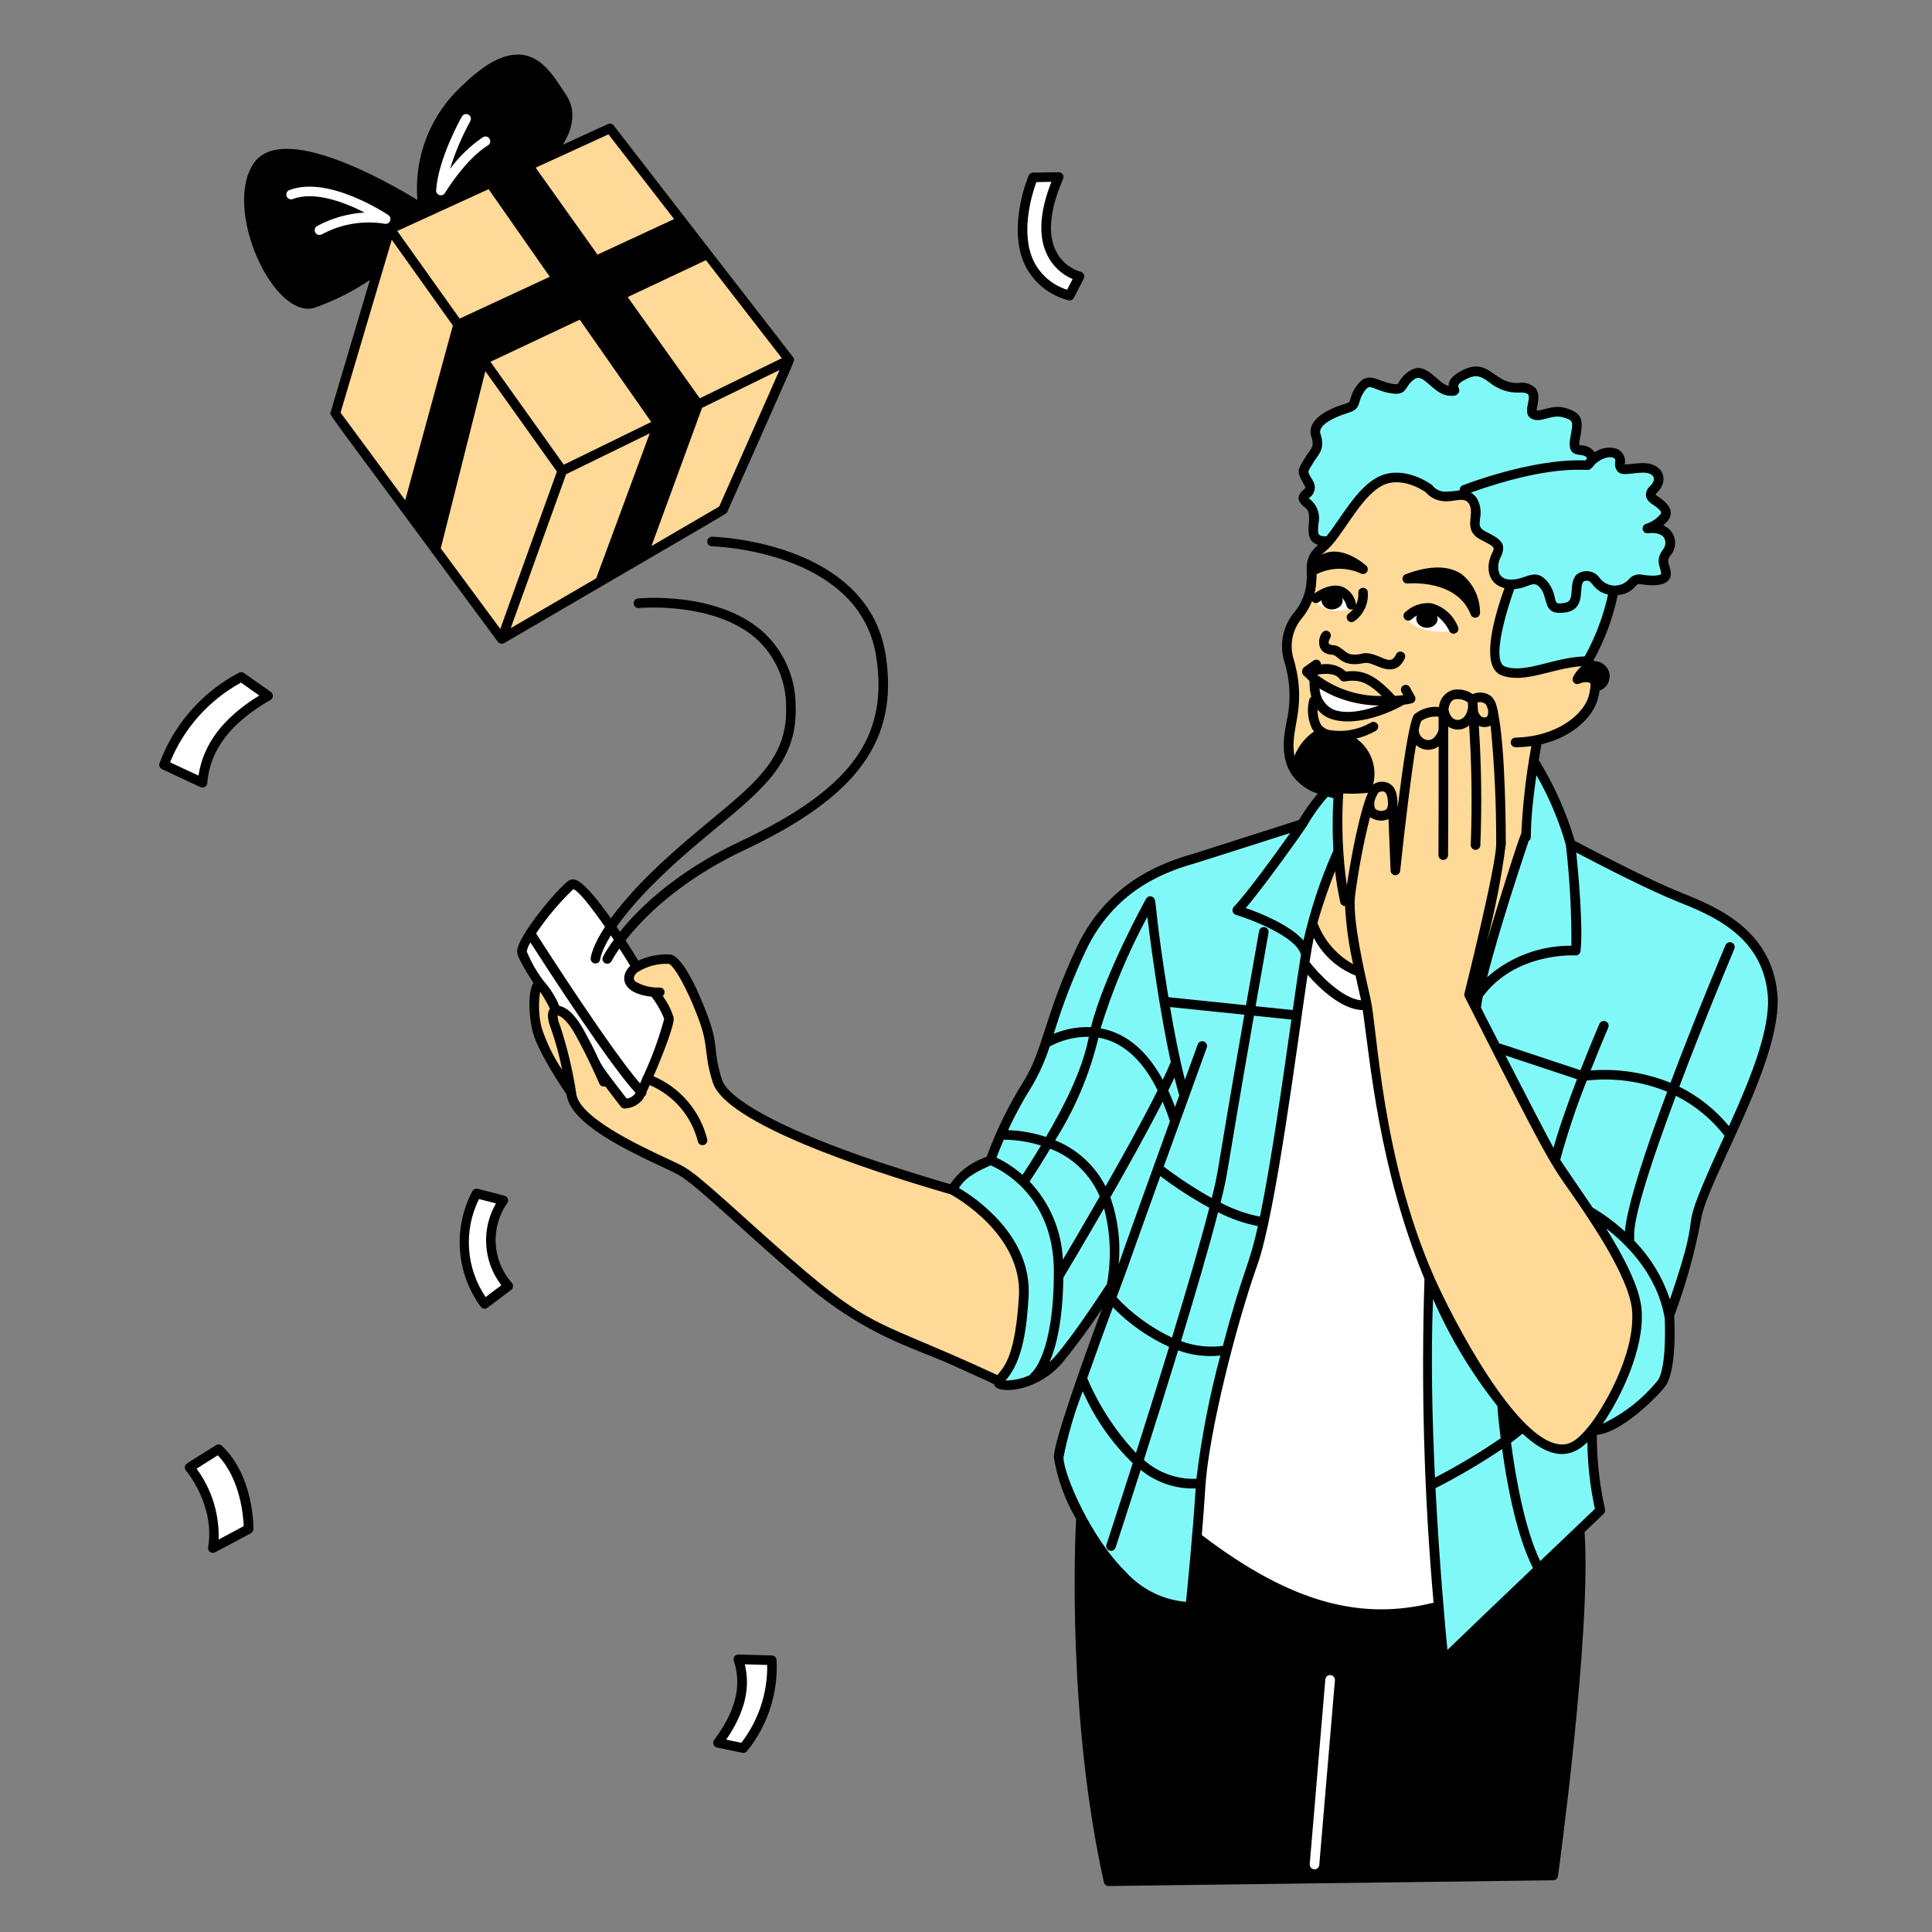 <svg width="156" height="156" viewBox="0 0 156 156" fill="none" xmlns="http://www.w3.org/2000/svg">
<rect x="0" y="0" width="156" height="156" fill="#808080" stroke="none"/>
<path fill-rule="evenodd" clip-rule="evenodd" d="M96.669 123.673C97.091 116.255 98.609 108.941 101.173 101.968C103.09 96.586 105.061 77.21 105.998 74.666C105.998 74.666 107.745 82.03 119.968 77.442C118.243 84.27 116.899 91.189 115.942 98.167C114.768 107.103 114.81 113.447 116.047 129.596C105.072 132.43 96.669 123.673 96.669 123.673Z" fill="white"/>
<path fill-rule="evenodd" clip-rule="evenodd" d="M123.852 61.466C125.137 63.55 126.136 65.799 126.82 68.151C126.82 68.151 132.605 71.224 135.244 72.29C137.882 73.356 142.635 75.031 143.126 80.253C143.617 85.474 137.467 95.126 136.958 98.475C136.458 101.106 135.735 103.689 134.796 106.197C134.796 106.197 135.059 110.565 134.135 111.737C133.211 112.909 130.166 115.71 128.548 115.468C128.548 115.468 128.548 119.771 129.225 121.953C129.225 121.953 119.557 131.152 116.567 134.063C116.567 134.063 114.646 115.917 115.412 103.184C116.074 92.202 119.857 76.948 123.144 67.336C123.333 64.95 123.697 63.16 123.852 61.466Z" fill="#81F8F8"/>
<path fill-rule="evenodd" clip-rule="evenodd" d="M107.98 68.868L108.026 64.186L107.037 63.929C106.33 64.734 105.702 65.606 105.161 66.532C105.161 66.532 98.834 68.605 96.937 69.169C95.04 69.734 89.996 70.933 87.31 76.622C84.624 82.312 84.627 84.946 82.929 87.604C81.742 89.497 80.764 91.513 80.012 93.617C79.994 93.797 77.625 94.375 76.919 96.082C76.919 96.082 83.01 99.264 82.666 104.719C82.322 110.175 81.242 110.696 80.658 111.509C80.24 112.087 83.396 112.216 85.483 109.79C87.313 107.46 89.017 105.034 90.588 102.522C90.588 102.522 85.484 115.896 85.484 117.672C85.484 119.447 89.691 129.895 96.113 129.731C96.113 129.731 96.681 124.319 96.94 120.044C97.2 115.769 99.382 106.998 101.174 101.968C102.966 96.937 105.036 78.302 105.78 75.26C106.358 73.079 107.094 70.943 107.98 68.868Z" fill="#81F8F8"/>
<path fill-rule="evenodd" clip-rule="evenodd" d="M109.774 78.427C109.947 79.239 110.127 80.031 110.292 80.75C110.912 83.46 111.6 101.181 121.198 113.262C125.565 118.759 127.237 117.033 128.548 115.463C129.792 113.974 132.462 109.366 132.167 105.763C131.872 102.16 126.593 95.451 125.565 93.705C124.538 91.959 118.62 80.31 118.62 80.31C118.62 80.31 118.904 79.18 119.282 77.6C119.514 77.548 119.747 77.493 119.968 77.439L123.129 67.568L124.076 59.841C124.076 59.841 126.859 58.766 127.852 57.731C128.403 57.164 128.743 56.425 128.816 55.637C128.889 54.849 128.691 54.06 128.253 53.401C125.668 53.401 123.221 54.854 121.384 54.175C119.548 53.497 122.004 47.184 122.004 47.184C122.004 47.184 120.314 47.017 120.59 45.785C120.866 44.552 121.459 44.297 120.338 43.601C119.217 42.904 119.165 42.945 119.119 42.478C119.073 42.011 119.345 40.265 118.556 40.089C117.767 39.912 116.097 40.39 115.415 39.479C115.415 39.479 113.279 37.865 111.374 38.893C109.469 39.921 108.037 43.202 106.79 44.194C105.544 45.185 105.998 45.933 105.894 46.871C105.853 47.885 105.484 48.858 104.842 49.644C104.402 50.155 104.103 50.773 103.974 51.435C103.846 52.097 103.892 52.781 104.108 53.42C104.54 54.884 104.623 56.428 104.349 57.929C104.083 59.394 102.899 63.371 108.078 64.111C107.967 65.694 107.962 67.283 108.063 68.867C107.253 70.748 106.56 72.678 105.988 74.645C106.659 76.08 108.142 78.145 109.774 78.427Z" fill="#FFD997"/>
<path fill-rule="evenodd" clip-rule="evenodd" d="M133.021 42.673C133.021 42.673 134.807 42.013 134.479 41.202C134.152 40.391 132.723 40.306 133.532 39.499C134.341 38.691 133.888 37.724 132.571 37.777C131.253 37.829 130.697 38.186 130.815 37.282C130.926 36.441 129.599 36.111 128.446 37.275C128.482 37.217 128.507 37.152 128.518 37.085C128.529 37.017 128.526 36.948 128.511 36.882C128.495 36.815 128.467 36.752 128.427 36.697C128.387 36.641 128.336 36.594 128.278 36.558C127.675 36.056 126.91 36.803 127.194 35.339C127.478 33.875 127.371 33.643 126.321 33.322C125.271 33.002 124.385 33.781 123.824 33.449C123.263 33.117 124.789 31.203 122.625 31.309C120.461 31.414 120.175 29.287 118.273 30.235C116.37 31.184 118.177 31.648 117.034 31.561C115.89 31.474 115.131 29.56 114.041 30.266C112.95 30.971 113.56 31.594 112.26 31.354C110.959 31.114 110.577 30.37 109.844 31.397C109.112 32.423 109.711 32.674 108.699 32.98C107.687 33.287 105.891 34.039 106.259 35.152C106.626 36.265 106.093 36.481 105.65 37.255C105.207 38.028 105.042 37.93 105.65 38.971C106.258 40.013 104.489 39.838 105.65 40.704C106.811 41.571 105.076 43.786 107.092 43.685C107.984 43.64 108.641 40.964 110.894 39.206C113.147 37.448 115.385 39.454 115.385 39.454C115.522 39.63 115.694 39.777 115.891 39.883C116.087 39.99 116.304 40.055 116.527 40.073C117.378 40.206 118.468 39.507 118.999 40.572C119.529 41.638 118.483 42.586 119.757 43.242C121.03 43.899 121.202 44.049 120.817 44.839C120.686 45.062 120.614 45.314 120.605 45.573C120.596 45.831 120.651 46.088 120.766 46.319C120.88 46.551 121.051 46.751 121.261 46.901C121.472 47.05 121.717 47.146 121.974 47.178C121.974 47.178 119.548 53.494 121.385 54.173C123.222 54.852 125.604 53.379 128.189 53.379C129.265 51.634 129.985 49.693 130.307 47.669C131.855 47.652 131.627 46.634 132.517 46.782C133.408 46.93 134.621 46.955 134.526 46.257C134.432 45.559 134.068 45.311 134.616 44.572C135.164 43.832 134.893 42.466 133.021 42.673Z" fill="#81F8F8"/>
<path d="M110.322 45.68C110.261 45.624 108.82 44.328 107.351 44.567C106.965 44.642 106.603 44.807 106.293 45.048C105.983 45.289 105.734 45.599 105.566 45.954C105.523 46.029 105.506 46.116 105.518 46.202C105.53 46.288 105.571 46.366 105.633 46.426C105.696 46.486 105.776 46.523 105.862 46.532C105.948 46.541 106.034 46.521 106.107 46.475C106.676 46.146 107.315 45.959 107.971 45.929C108.627 45.9 109.281 46.029 109.877 46.305C109.959 46.349 110.055 46.361 110.146 46.339C110.237 46.317 110.318 46.263 110.372 46.187C110.426 46.111 110.451 46.017 110.442 45.924C110.433 45.831 110.39 45.744 110.322 45.68Z" fill="black"/>
<path d="M118.059 46.389C116.991 45.638 115.455 45.632 113.496 46.369C113.408 46.403 113.335 46.467 113.291 46.55C113.247 46.633 113.235 46.728 113.256 46.82C113.278 46.911 113.332 46.992 113.408 47.046C113.485 47.101 113.578 47.126 113.672 47.117C113.711 47.111 117.643 46.74 118.755 49.625C118.788 49.709 118.848 49.779 118.927 49.824C119.005 49.868 119.096 49.884 119.185 49.868C119.274 49.852 119.354 49.806 119.412 49.737C119.471 49.668 119.503 49.581 119.504 49.491C119.508 48.899 119.38 48.314 119.131 47.778C118.881 47.241 118.515 46.767 118.059 46.389Z" fill="black"/>
<path d="M109.125 50.234C109.046 50.234 108.969 50.21 108.904 50.165C108.839 50.12 108.79 50.057 108.762 49.983C108.735 49.909 108.73 49.829 108.75 49.752C108.769 49.676 108.811 49.607 108.871 49.555C109.133 49.373 109.345 49.128 109.486 48.842C109.628 48.556 109.694 48.238 109.68 47.919C109.661 47.819 109.684 47.715 109.742 47.63C109.8 47.546 109.889 47.488 109.989 47.469C110.089 47.451 110.192 47.472 110.276 47.528C110.36 47.584 110.419 47.67 110.44 47.769C110.485 48.222 110.411 48.679 110.225 49.095C110.039 49.511 109.748 49.871 109.38 50.139C109.309 50.201 109.218 50.235 109.125 50.234Z" fill="black"/>
<path d="M110.704 53.595C110.148 53.418 110.128 53.619 109.391 53.631C108.17 53.615 108.021 52.882 107.533 52.861C105.897 52.784 106.542 50.516 107.283 50.989C107.369 51.044 107.43 51.131 107.452 51.231C107.474 51.331 107.456 51.435 107.402 51.521C107.365 51.58 107.204 51.9 107.324 51.996C107.583 52.206 107.769 51.94 108.321 52.371C108.852 52.786 108.922 52.85 109.405 52.857C109.972 52.868 110.087 52.587 110.94 52.857C111.835 53.143 112.34 53.668 112.725 52.836C112.747 52.79 112.777 52.748 112.814 52.714C112.852 52.679 112.895 52.653 112.943 52.635C112.991 52.617 113.042 52.609 113.092 52.611C113.143 52.614 113.193 52.626 113.239 52.647C113.286 52.668 113.327 52.699 113.362 52.736C113.396 52.773 113.423 52.817 113.44 52.865C113.458 52.913 113.466 52.963 113.464 53.014C113.462 53.065 113.45 53.115 113.428 53.161C112.711 54.706 111.415 53.822 110.704 53.595Z" fill="black"/>
<path fill-rule="evenodd" clip-rule="evenodd" d="M106.135 54.816C106.135 54.816 105.742 57.34 107.911 57.727C109.244 57.949 110.612 57.762 111.836 57.19L112.791 56.597C110.442 56.701 108.118 56.079 106.135 54.816Z" fill="white"/>
<path d="M114.243 56.225L113.837 55.489C113.786 55.403 113.703 55.34 113.606 55.314C113.509 55.287 113.405 55.3 113.317 55.349C113.229 55.397 113.164 55.478 113.134 55.574C113.105 55.67 113.114 55.774 113.159 55.863L113.307 56.13C113.13 56.154 112.904 56.177 112.639 56.192C111.104 54.548 110.124 54.051 108.681 54.224C108.411 53.983 108.089 53.806 107.74 53.708C107.391 53.609 107.025 53.592 106.668 53.656C106.67 53.585 106.653 53.514 106.617 53.453C106.581 53.391 106.529 53.341 106.467 53.307C106.404 53.274 106.333 53.259 106.262 53.264C106.191 53.268 106.123 53.293 106.065 53.334L105.291 53.877C105.236 53.926 105.194 53.987 105.168 54.056C105.142 54.125 105.132 54.199 105.141 54.273C105.149 54.346 105.174 54.416 105.215 54.477C105.256 54.539 105.31 54.59 105.374 54.626C105.489 54.752 105.61 54.871 105.737 54.984C105.72 55.594 105.806 57.393 107.354 58.004C109.118 58.701 111.762 57.808 113.316 56.926C113.326 56.921 113.331 56.911 113.34 56.905C113.564 56.879 113.786 56.839 114.005 56.785C114.061 56.769 114.113 56.741 114.158 56.703C114.202 56.664 114.236 56.616 114.259 56.563C114.282 56.509 114.292 56.45 114.29 56.392C114.287 56.334 114.271 56.277 114.243 56.225ZM108.196 54.854C108.236 54.917 108.295 54.967 108.364 54.996C108.433 55.026 108.509 55.034 108.583 55.02C109.656 54.847 110.354 55.011 111.57 56.198C109.686 56.228 107.847 55.624 106.349 54.483C106.959 54.367 107.834 54.316 108.196 54.854ZM107.641 57.284C107.324 57.127 107.054 56.886 106.862 56.589C106.669 56.291 106.56 55.947 106.547 55.592C107.991 56.477 109.65 56.951 111.343 56.963C110.229 57.369 108.749 57.72 107.641 57.285V57.284Z" fill="black"/>
<path fill-rule="evenodd" clip-rule="evenodd" d="M109.222 49.044C107.04 49.914 106.132 48.439 106.132 48.439C106.132 48.439 108.528 46.523 109.222 49.044Z" fill="white"/>
<path fill-rule="evenodd" clip-rule="evenodd" d="M117.466 50.944C114.312 51.344 113.595 49.913 113.595 49.913C113.595 49.913 115.77 47.617 117.466 50.944Z" fill="white"/>
<path fill-rule="evenodd" clip-rule="evenodd" d="M51.401 78.077C51.401 78.077 47.02 70.791 46.129 71.433C45.238 72.075 42.226 75.748 42.146 76.8C42.065 77.851 50.43 89.118 50.43 89.118C50.654 89.105 50.873 89.046 51.073 88.944C51.273 88.842 51.45 88.7 51.592 88.526C51.965 87.968 54.103 82.85 54.009 82.227C53.912 81.553 52.826 80.112 51.401 78.077Z" fill="white"/>
<path fill-rule="evenodd" clip-rule="evenodd" d="M50.434 89.118C50.855 88.995 51.249 88.794 51.596 88.526C52.043 88.134 54.016 82.274 54.016 82.274L52.926 80.256C52.926 80.256 50.777 80.155 50.794 78.971C50.811 77.786 53.318 77.338 54.058 77.448C54.797 77.558 56.053 80.153 56.86 82.388C57.666 84.624 57.164 84.915 57.931 87.303C59.055 90.801 73.381 95.053 76.917 96.082C76.917 96.082 81.678 98.053 82.559 102.997C83.009 105.975 82.36 109.015 80.733 111.55C73.512 108.106 70.606 107.867 65.432 103.514C60.632 99.475 56.528 95.377 54.98 94.525C53.431 93.672 46.258 90.876 46.129 88.227C46.129 88.227 43.666 84.695 43.333 82.985C42.999 81.276 43.125 79.921 43.423 79.51C43.721 79.099 44.914 81.605 44.914 81.605C44.914 81.605 45.7 81.373 46.807 83.375C47.819 85.407 49.034 87.331 50.434 89.118Z" fill="#FFD997"/>
<path d="M117.716 50.596C117.532 50.131 117.239 49.717 116.862 49.388C116.485 49.059 116.034 48.825 115.549 48.706C115.163 48.672 114.775 48.722 114.41 48.851C114.046 48.981 113.713 49.187 113.435 49.456C113.364 49.529 113.325 49.626 113.326 49.728C113.327 49.829 113.368 49.926 113.44 49.998C113.511 50.07 113.608 50.111 113.71 50.111C113.811 50.112 113.909 50.073 113.982 50.003C114.117 49.881 114.265 49.775 114.424 49.688C114.185 50.189 114.638 50.689 115.222 50.689C115.759 50.689 116.232 50.255 116.031 49.736C116.458 50.056 116.801 50.475 117.03 50.958C117.078 51.048 117.16 51.117 117.258 51.147C117.356 51.177 117.462 51.167 117.553 51.119C117.644 51.071 117.712 50.989 117.742 50.891C117.773 50.793 117.763 50.687 117.715 50.596H117.716Z" fill="black"/>
<path d="M109.483 48.737C109.427 48.428 109.293 48.14 109.093 47.898C108.893 47.657 108.634 47.471 108.341 47.358C107.303 47.025 106.147 47.9 106.019 48.003C105.938 48.067 105.886 48.16 105.874 48.262C105.862 48.364 105.891 48.467 105.954 48.547C106.018 48.628 106.111 48.68 106.213 48.692C106.315 48.704 106.418 48.675 106.499 48.612C106.546 48.574 106.616 48.526 106.695 48.474C106.715 48.685 106.816 48.879 106.977 49.016C107.138 49.152 107.346 49.22 107.557 49.204C108.081 49.204 108.557 48.79 108.37 48.268C108.551 48.458 108.679 48.693 108.739 48.948C108.771 49.043 108.838 49.122 108.926 49.168C109.014 49.215 109.117 49.226 109.212 49.199C109.308 49.171 109.39 49.108 109.441 49.022C109.491 48.936 109.506 48.834 109.483 48.737Z" fill="black"/>
<path fill-rule="evenodd" clip-rule="evenodd" d="M27.069 33.392L40.513 51.594L58.379 41.168L63.732 29.061L49.247 10.369L31.486 18.495L27.069 33.392Z" fill="#FFD997"/>
<path d="M64.102 28.984C64.067 28.814 65.257 30.446 49.553 10.131C49.5 10.063 49.425 10.014 49.341 9.994C49.257 9.973 49.168 9.981 49.089 10.017L45.45 11.682C46.095 10.631 46.657 9.098 45.727 7.689C44.774 6.246 43.843 4.614 42.116 4.42C40.766 4.281 39.212 5.072 37.365 6.871C36.083 8.031 35.086 9.472 34.451 11.08C33.816 12.689 33.561 14.422 33.704 16.145C31.044 14.524 22.804 9.89 20.507 13.158C17.925 16.834 22.133 25.978 25.462 24.828C27.017 24.275 28.496 23.529 29.866 22.61L26.698 33.283C26.614 33.569 25.86 32.368 40.202 51.825C40.208 51.833 40.217 51.836 40.224 51.843C40.282 51.912 40.362 51.959 40.45 51.974C40.539 51.99 40.63 51.974 40.708 51.929C59.869 40.744 58.651 41.504 58.73 41.322C64.484 28.346 64.146 29.2 64.102 28.984ZM49.13 10.848L54.43 17.689L48.247 20.559L43.251 13.54L49.13 10.848ZM39.452 15.275L44.394 22.348L37.116 25.725L32.074 18.65L39.452 15.275ZM27.498 33.316L31.634 19.36L36.568 26.284L32.719 40.39L27.498 33.316ZM40.395 50.781L35.588 44.277L39.189 29.971L44.967 38.077L40.395 50.781ZM48.141 46.694L41.239 50.72L45.711 38.29L52.464 34.991L48.141 46.694ZM45.526 37.523L39.602 29.213L46.812 25.812L52.585 34.073L45.526 37.523ZM58.075 40.897L52.606 44.088L56.688 32.932L62.947 29.876L58.075 40.897ZM56.503 32.161L50.684 23.986L57 21.007L63.132 28.922L56.503 32.161Z" fill="black"/>
<path d="M47.694 77.415C47.699 77.308 47.878 74.742 53.755 69.351C59.363 64.203 63.686 62.284 63.47 57.014C63.471 55.982 63.255 54.961 62.835 54.019C62.415 53.076 61.801 52.233 61.033 51.544C57.593 48.55 51.65 49.09 51.591 49.096C51.489 49.106 51.386 49.076 51.306 49.01C51.227 48.945 51.176 48.85 51.166 48.748C51.155 48.645 51.186 48.543 51.252 48.463C51.317 48.383 51.411 48.332 51.514 48.322C51.77 48.3 57.843 47.743 61.537 50.954C62.387 51.711 63.067 52.639 63.533 53.677C64 54.715 64.241 55.84 64.242 56.978C64.474 62.675 59.877 64.781 54.276 69.917C48.715 75.019 48.47 77.427 48.466 77.452C48.455 77.55 48.407 77.641 48.332 77.705C48.257 77.769 48.161 77.802 48.062 77.797C47.964 77.792 47.871 77.75 47.802 77.679C47.734 77.608 47.695 77.514 47.694 77.415Z" fill="black"/>
<path d="M48.687 77.26C48.796 77.041 51.43 71.875 59.789 67.931C68.698 63.727 71.773 59.542 70.746 53.003C69.409 44.452 57.604 44.112 57.483 44.11C57.381 44.108 57.283 44.065 57.212 43.992C57.141 43.917 57.102 43.818 57.104 43.716C57.106 43.613 57.148 43.515 57.222 43.444C57.296 43.373 57.395 43.334 57.498 43.336C57.624 43.336 70.072 43.688 71.512 52.883C72.586 59.745 69.285 64.306 60.12 68.631C52.024 72.451 49.407 77.553 49.382 77.604C49.336 77.696 49.256 77.766 49.158 77.799C49.061 77.832 48.955 77.825 48.863 77.779C48.77 77.734 48.7 77.654 48.667 77.556C48.635 77.459 48.642 77.353 48.687 77.26Z" fill="black"/>
<path fill-rule="evenodd" clip-rule="evenodd" d="M38.48 96.365C37.732 97.76 37.396 99.339 37.511 100.918C37.626 102.497 38.187 104.01 39.129 105.282L41.035 103.842C40.198 102.904 39.703 101.709 39.631 100.453C39.559 99.198 39.914 97.955 40.638 96.926L38.48 96.365Z" fill="white"/>
<path fill-rule="evenodd" clip-rule="evenodd" d="M15.305 118.489C15.305 118.489 17.794 121.38 17.186 125L20.071 123.459C20.071 123.459 20.134 119.369 17.644 117.017L15.305 118.489Z" fill="white"/>
<path fill-rule="evenodd" clip-rule="evenodd" d="M19.477 54.659C16.592 56.17 14.371 58.699 13.245 61.755L16.347 63.204C16.586 60.216 18.545 57.958 21.643 56.185L19.477 54.659Z" fill="white"/>
<path fill-rule="evenodd" clip-rule="evenodd" d="M83.415 14.322C83.415 14.322 80.168 21.98 86.363 23.871L87.16 22.323C87.16 22.323 82.471 21.233 85.483 14.291L83.415 14.322Z" fill="white"/>
<path fill-rule="evenodd" clip-rule="evenodd" d="M60.023 141.152C61.64 139.154 62.458 136.627 62.319 134.061L59.618 133.984C60.38 136.224 59.667 138.474 57.976 140.726L60.023 141.152Z" fill="white"/>
<path d="M86.252 24.241C85.496 24.048 84.79 23.692 84.186 23.198C83.581 22.704 83.092 22.084 82.751 21.382C81.328 18.331 82.989 14.336 83.061 14.171C83.091 14.102 83.14 14.044 83.202 14.003C83.264 13.961 83.337 13.939 83.412 13.938L85.479 13.905C85.544 13.904 85.608 13.919 85.665 13.949C85.723 13.979 85.772 14.023 85.808 14.077C85.844 14.131 85.866 14.193 85.871 14.258C85.877 14.322 85.867 14.387 85.841 14.447C84.767 16.924 84.573 18.883 85.266 20.276C85.464 20.676 85.743 21.031 86.085 21.318C86.426 21.606 86.824 21.82 87.252 21.946C87.309 21.96 87.362 21.987 87.407 22.024C87.453 22.061 87.489 22.108 87.513 22.162C87.618 22.389 87.57 22.372 86.709 24.052C86.667 24.132 86.599 24.195 86.515 24.229C86.431 24.264 86.338 24.268 86.252 24.241ZM83.681 14.705C83.362 15.575 82.355 18.711 83.449 21.054C83.718 21.609 84.098 22.103 84.566 22.506C85.033 22.909 85.579 23.212 86.167 23.396L86.609 22.534C85.728 22.159 85.008 21.484 84.576 20.629C83.822 19.133 83.931 17.134 84.897 14.681L83.681 14.705Z" fill="black"/>
<path d="M39.128 105.669C39.068 105.669 39.009 105.655 38.955 105.628C38.901 105.601 38.855 105.562 38.818 105.514C37.84 104.177 37.257 102.592 37.139 100.939C37.02 99.286 37.37 97.634 38.148 96.171C38.191 96.099 38.255 96.042 38.333 96.01C38.41 95.978 38.496 95.972 38.578 95.993C40.924 96.603 40.9 96.535 40.999 96.781C41.022 96.837 41.031 96.898 41.026 96.958C41.021 97.019 41.002 97.077 40.97 97.129C40.296 98.085 39.963 99.241 40.026 100.409C40.088 101.578 40.542 102.692 41.314 103.571C41.353 103.61 41.383 103.657 41.402 103.709C41.422 103.761 41.43 103.816 41.426 103.871C41.422 103.927 41.406 103.98 41.38 104.029C41.353 104.078 41.317 104.12 41.273 104.153C39.216 105.701 39.309 105.669 39.128 105.669ZM38.677 96.816C38.057 98.064 37.78 99.456 37.874 100.847C37.968 102.238 38.431 103.579 39.213 104.732L40.48 103.777C39.762 102.842 39.337 101.715 39.261 100.539C39.184 99.363 39.458 98.19 40.049 97.17L38.677 96.816Z" fill="black"/>
<path d="M17.189 125.387C17.132 125.387 17.077 125.375 17.026 125.351C16.975 125.327 16.929 125.293 16.893 125.25C16.857 125.207 16.83 125.157 16.815 125.102C16.8 125.048 16.797 124.991 16.807 124.936C17.378 121.534 15.038 118.768 15.014 118.742C14.978 118.7 14.951 118.65 14.936 118.597C14.92 118.543 14.916 118.487 14.925 118.432C14.961 118.191 14.936 118.269 17.44 116.691C17.513 116.646 17.599 116.625 17.684 116.634C17.77 116.642 17.85 116.679 17.912 116.738C20.498 119.178 20.468 123.294 20.461 123.467C20.46 123.536 20.441 123.604 20.405 123.663C20.369 123.722 20.318 123.77 20.257 123.803C17.15 125.46 17.324 125.387 17.189 125.387ZM15.872 118.589C17.093 120.242 17.72 122.258 17.653 124.311L19.678 123.227C19.647 122.393 19.405 119.42 17.587 117.506L15.872 118.589Z" fill="black"/>
<path d="M16.347 63.59C16.214 63.59 16.403 63.656 13.082 62.105C12.995 62.065 12.926 61.993 12.889 61.905C12.852 61.817 12.848 61.718 12.88 61.627C14.04 58.486 16.321 55.885 19.284 54.324C19.348 54.287 19.421 54.269 19.495 54.273C19.569 54.276 19.64 54.3 19.7 54.343L21.868 55.869C21.921 55.906 21.964 55.956 21.992 56.015C22.021 56.073 22.034 56.138 22.031 56.203C22.028 56.268 22.009 56.331 21.975 56.387C21.941 56.442 21.893 56.488 21.837 56.52C18.619 58.363 16.949 60.559 16.735 63.234C16.727 63.331 16.683 63.422 16.611 63.488C16.539 63.554 16.445 63.591 16.347 63.59ZM13.731 61.553L16.027 62.627C16.414 60.072 18.022 57.951 20.935 56.16L19.457 55.117C16.863 56.538 14.841 58.812 13.731 61.553Z" fill="black"/>
<path d="M60.023 141.539C59.945 141.539 59.985 141.539 57.897 141.102C57.833 141.089 57.773 141.06 57.724 141.018C57.674 140.975 57.636 140.921 57.613 140.86C57.59 140.8 57.582 140.734 57.591 140.669C57.6 140.605 57.625 140.543 57.664 140.491C59.403 138.168 59.923 136.083 59.25 134.106C59.23 134.047 59.224 133.983 59.234 133.921C59.243 133.859 59.268 133.801 59.305 133.75C59.342 133.7 59.391 133.659 59.447 133.632C59.504 133.605 59.566 133.591 59.629 133.593L62.328 133.671C62.424 133.674 62.516 133.712 62.585 133.778C62.654 133.844 62.696 133.934 62.703 134.029C62.847 136.688 62.002 139.307 60.331 141.38C60.295 141.429 60.249 141.468 60.196 141.496C60.142 141.523 60.083 141.538 60.023 141.539ZM58.638 140.466L59.859 140.721C61.245 138.923 61.982 136.708 61.949 134.437L60.137 134.384C60.614 136.314 60.12 138.313 58.638 140.466Z" fill="black"/>
<path d="M143.511 80.22C143.019 74.988 138.461 73.165 135.738 72.074C133.302 71.097 129.449 69.103 127.153 67.893C126.474 65.601 125.497 63.409 124.247 61.372C124.337 60.808 124.415 60.359 124.461 60.099C126.946 59.513 128.611 57.94 129.019 56.431C129.077 56.212 129.124 55.99 129.159 55.766C129.422 55.673 129.645 55.492 129.791 55.254C129.937 55.016 129.998 54.736 129.963 54.459C129.928 54.182 129.8 53.926 129.6 53.731C129.399 53.537 129.138 53.418 128.861 53.392C128.725 53.38 128.783 53.436 128.671 53.307C129.587 51.663 130.245 49.887 130.621 48.042C130.892 48.034 131.158 47.968 131.402 47.851C131.646 47.733 131.863 47.566 132.038 47.36C132.215 47.171 132.249 47.127 132.449 47.165C133.212 47.291 134.217 47.351 134.673 46.907C135.03 46.561 134.92 46.129 134.779 45.654C134.71 45.515 134.687 45.358 134.712 45.205C134.738 45.052 134.812 44.911 134.923 44.802C135.074 44.615 135.178 44.395 135.228 44.16C135.278 43.925 135.271 43.682 135.21 43.449C135.148 43.217 135.032 43.003 134.872 42.824C134.711 42.645 134.511 42.506 134.287 42.419C135.121 41.773 135.195 40.996 133.998 40.174C133.879 40.092 133.699 39.968 133.673 39.946C133.704 39.88 133.75 39.821 133.806 39.773C134.867 38.714 134.219 37.324 132.555 37.39C132.218 37.404 131.928 37.437 131.685 37.464C131.521 37.491 131.354 37.504 131.188 37.503C131.25 37.255 131.222 36.992 131.108 36.762C130.995 36.532 130.804 36.35 130.569 36.248C130.268 36.147 129.947 36.12 129.634 36.168C129.32 36.216 129.022 36.338 128.765 36.524C128.641 36.348 128.476 36.205 128.285 36.106C128.093 36.008 127.881 35.956 127.666 35.956C127.608 35.95 127.527 35.942 127.53 35.969C127.507 35.783 127.522 35.594 127.575 35.414C127.873 33.866 127.76 33.358 126.434 32.952C125.388 32.635 124.459 33.228 124.078 33.137C124.084 32.75 124.453 31.888 123.968 31.329C123.789 31.159 123.572 31.033 123.336 30.963C123.099 30.892 122.849 30.879 122.606 30.923C120.619 31.027 120.255 28.809 118.1 29.89C117.326 30.277 116.953 30.682 116.967 31.162C116.056 30.971 115.166 29.076 113.828 29.941C113.473 30.162 113.179 30.469 112.976 30.834C112.85 31.045 112.837 31.066 112.329 30.974C111.155 30.757 110.443 29.89 109.528 31.173C109.291 31.49 109.123 31.853 109.033 32.239C108.973 32.475 108.968 32.494 108.585 32.611C107.211 33.026 105.437 33.911 105.89 35.274C106.19 36.181 105.789 36.231 105.313 37.064C104.808 37.94 104.621 37.981 105.313 39.167C105.443 39.389 105.421 39.407 105.216 39.586C104.637 40.089 104.791 40.549 105.416 41.015C106.201 41.601 104.956 43.544 106.431 43.998C105.173 45.082 105.601 46.003 105.509 46.829C105.476 47.769 105.136 48.672 104.541 49.401C104.062 49.96 103.736 50.634 103.594 51.357C103.453 52.079 103.502 52.827 103.735 53.525C104.186 55.038 104.245 56.641 103.906 58.183C103.687 59.291 103.312 61.145 104.356 62.623C104.873 63.305 105.585 63.815 106.398 64.083C105.835 64.748 105.331 65.46 104.889 66.211C103.92 66.528 96.511 68.889 96.511 68.889C94.437 69.491 89.58 70.902 86.957 76.455C84.325 82.03 84.227 84.85 82.601 87.394C81.421 89.285 80.441 91.293 79.675 93.386C79.614 93.416 79.53 93.452 79.43 93.496C78.328 93.905 77.38 94.647 76.72 95.62C75.696 95.318 72.189 94.27 69.442 93.304C62.964 91.028 58.798 88.736 58.298 87.182C57.55 84.86 58.046 84.535 57.221 82.255C56.798 81.082 55.322 77.243 54.113 77.068C53.227 77.022 52.344 77.194 51.54 77.567C50.435 75.752 47.601 71.271 46.402 71.024C46.316 71.003 46.226 71.001 46.139 71.018C46.052 71.035 45.97 71.071 45.898 71.122C44.991 71.776 41.851 75.52 41.756 76.774C41.737 77.011 41.838 77.445 43.067 79.361C42.691 79.98 42.638 81.471 42.95 83.063C43.269 84.7 45.355 87.795 45.747 88.365C46.061 91.244 53.017 93.888 54.789 94.869C56.277 95.687 60.431 99.819 65.181 103.816C70.032 107.898 73.792 108.831 76.756 110.165C81.662 112.376 79.816 111.54 80.441 112.031C81.066 112.522 83.864 112.264 85.771 110.045C86.918 108.644 87.991 107.185 88.987 105.673C87.452 109.81 85.091 116.39 85.091 117.674C85.384 119.428 85.994 121.114 86.89 122.649C86.785 124.691 86.202 138.789 89.135 151.984C89.154 152.07 89.202 152.147 89.271 152.202C89.34 152.258 89.425 152.288 89.513 152.288L125.42 151.823C125.512 151.822 125.601 151.788 125.671 151.727C125.74 151.666 125.785 151.582 125.798 151.49C125.826 151.294 128.503 131.896 127.948 123.704L129.489 122.233C129.542 122.183 129.579 122.12 129.597 122.05C129.615 121.98 129.614 121.906 129.592 121.837C129.152 119.875 128.932 117.871 128.937 115.86C130.917 115.687 133.751 112.847 134.434 111.976C135.377 110.779 135.223 106.992 135.183 106.255C136.122 103.747 136.843 101.163 137.336 98.531C137.836 95.271 144.011 85.566 143.511 80.22ZM126.436 68.224C126.75 70.925 126.899 73.642 126.882 76.362C124.379 76.342 121.957 77.247 120.081 78.903C121.023 75.109 122.968 69.279 123.431 67.909C123.824 67.641 123.326 67.686 124.059 62.595C125.079 64.367 125.877 66.257 126.436 68.224ZM127.954 53.001C125.431 53.078 123.143 54.418 121.516 53.815C120.346 53.383 121.793 48.859 122.273 47.565C123.479 47.48 123.803 46.791 124.364 47.468C125.088 48.332 124.474 49.726 126.405 49.454C128.247 49.189 127.328 47.054 127.967 46.91C128.286 46.839 128.37 46.934 128.615 47.219C128.913 47.624 129.351 47.905 129.843 48.006C129.461 49.754 128.826 51.437 127.956 53.001H127.954ZM128.245 37.944C128.444 37.918 128.656 37.665 128.748 37.52C129.509 36.776 130.493 36.767 130.429 37.234C130.394 37.378 130.392 37.528 130.424 37.672C130.455 37.817 130.52 37.952 130.612 38.068C130.987 38.45 131.564 38.206 132.584 38.166C133.455 38.127 133.865 38.617 133.256 39.228C133.142 39.321 133.051 39.44 132.989 39.574C132.927 39.708 132.897 39.854 132.901 40.002C132.936 40.389 133.267 40.615 133.559 40.814C133.76 40.953 134.213 41.253 134.111 41.482C133.792 41.872 133.366 42.16 132.885 42.311C132.796 42.343 132.723 42.407 132.678 42.491C132.633 42.574 132.62 42.671 132.642 42.763C132.664 42.855 132.719 42.936 132.796 42.991C132.874 43.045 132.968 43.069 133.062 43.059C133.721 42.981 134.194 43.126 134.384 43.456C134.455 43.597 134.484 43.755 134.469 43.911C134.454 44.068 134.395 44.218 134.298 44.342C133.619 45.261 134.058 45.667 134.138 46.345C134.09 46.423 133.632 46.578 132.574 46.401C132.368 46.361 132.156 46.381 131.961 46.457C131.766 46.533 131.597 46.662 131.472 46.83C131.322 46.983 131.141 47.102 130.941 47.18C130.741 47.258 130.527 47.292 130.313 47.282C130.099 47.271 129.889 47.215 129.698 47.118C129.507 47.021 129.339 46.884 129.204 46.717C129.059 46.487 128.845 46.31 128.592 46.209C128.34 46.108 128.062 46.089 127.798 46.155C126.993 46.334 126.947 47.091 126.907 47.644C126.862 48.344 126.797 48.616 126.295 48.687C125.665 48.78 125.654 48.739 125.54 48.248C125.455 47.781 125.255 47.343 124.959 46.972C123.893 45.695 123.137 46.931 121.847 46.787C121.694 46.786 121.544 46.747 121.411 46.672C121.278 46.598 121.166 46.491 121.086 46.362C121 46.145 120.963 45.912 120.976 45.679C120.99 45.446 121.053 45.219 121.163 45.014C121.737 43.834 121.096 43.503 119.932 42.904C119.419 42.639 119.446 42.395 119.508 41.862C119.604 41.372 119.547 40.863 119.345 40.406C119.222 40.14 119.019 39.919 118.764 39.773C125.076 37.515 127.955 37.983 128.247 37.944H128.245ZM106.451 42.332C106.537 41.988 106.53 41.627 106.43 41.286C106.329 40.946 106.139 40.639 105.879 40.397C105.805 40.343 105.736 40.284 105.671 40.219C105.791 40.149 105.894 40.055 105.975 39.943C106.057 39.831 106.114 39.703 106.143 39.568C106.172 39.432 106.173 39.292 106.145 39.156C106.117 39.021 106.061 38.892 105.981 38.779C105.503 37.961 105.594 38.137 105.981 37.451C106.389 36.741 107.055 36.345 106.621 35.033C106.363 34.252 108.019 33.592 108.806 33.354C110.029 32.983 109.515 32.52 110.154 31.625C110.482 31.16 110.555 31.19 111.129 31.415C111.469 31.558 111.822 31.666 112.184 31.738C113.725 32.026 113.335 31.182 114.243 30.594C114.974 30.118 115.734 31.854 116.995 31.95C117.273 31.972 117.58 31.995 117.747 31.758C118.106 31.251 117.167 31.216 118.44 30.585C119.266 30.174 119.644 30.439 120.271 30.879C120.933 31.432 121.776 31.724 122.639 31.698C123.176 31.676 123.336 31.787 123.377 31.839C123.677 32.182 122.892 33.349 123.62 33.784C124.385 34.238 125.26 33.409 126.202 33.696C127.014 33.943 127.063 33.959 126.808 35.269C126.455 37.095 127.66 36.552 128.024 36.859C128.197 37.001 128.133 37.04 128.012 37.177C123.736 37.007 118.334 39.098 118.105 39.19C118.026 39.221 117.96 39.278 117.917 39.352C117.873 39.425 117.856 39.511 117.868 39.595C117.442 39.663 117.012 39.697 116.582 39.698C116.27 39.667 115.977 39.531 115.754 39.31C115.72 39.241 115.666 39.183 115.599 39.144C115.255 38.895 113.148 37.499 111.186 38.558C109.492 39.471 108.261 41.887 107.103 43.308C106.366 43.308 106.393 43.133 106.453 42.332H106.451ZM106.468 56.682C106.491 56.583 106.474 56.479 106.422 56.393C106.37 56.306 106.286 56.243 106.188 56.218C106.09 56.193 105.986 56.207 105.898 56.257C105.81 56.308 105.746 56.391 105.718 56.488C105.507 57.294 105.598 58.15 105.974 58.893C106.016 58.951 106.061 59.006 106.109 59.059C105.398 59.546 104.847 60.232 104.524 61.031C104.091 58.844 105.591 57.277 104.486 53.318C104.287 52.739 104.243 52.117 104.36 51.515C104.476 50.914 104.748 50.353 105.148 49.889C105.839 49.048 106.238 48.005 106.285 46.917C106.396 45.897 105.961 45.356 107.038 44.499C108.354 43.45 109.761 40.208 111.564 39.234C113.05 38.432 114.763 39.498 115.118 39.739C115.459 40.144 115.944 40.402 116.47 40.458C117.374 40.599 118.282 39.993 118.655 40.748C119.091 41.62 118.057 42.802 119.584 43.588C120.718 44.172 120.718 44.172 120.475 44.672C119.92 45.813 120.143 47.158 121.482 47.489C120.801 49.369 119.38 53.848 121.254 54.535C123.102 55.22 125.29 53.961 127.712 53.792C127.418 54.034 127.18 54.338 127.016 54.682C126.981 54.753 126.97 54.833 126.982 54.911C126.994 54.989 127.03 55.061 127.084 55.118C127.139 55.175 127.209 55.214 127.286 55.229C127.363 55.245 127.443 55.237 127.516 55.207C127.777 55.078 128.076 55.048 128.357 55.124C128.402 55.16 128.432 55.214 128.439 55.272C128.415 55.593 128.359 55.912 128.274 56.222C127.897 57.612 125.818 59.474 122.371 59.559C122.268 59.559 122.17 59.6 122.097 59.673C122.024 59.745 121.984 59.844 121.984 59.947C121.984 60.049 122.024 60.148 122.097 60.22C122.17 60.293 122.268 60.334 122.371 60.334C122.799 60.334 123.226 60.305 123.65 60.247C123.223 62.575 122.953 64.929 122.84 67.293C122.639 67.639 120.721 73.719 120.045 76.075C120.726 73.469 121.242 70.822 121.587 68.15C121.587 67.221 121.566 60.377 120.945 57.483C120.954 57.387 120.932 57.291 120.882 57.21C120.834 56.848 120.676 56.509 120.429 56.24C120.219 56.071 119.967 55.963 119.7 55.929C119.432 55.895 119.161 55.935 118.915 56.047C118.688 55.888 118.432 55.776 118.161 55.717C117.891 55.658 117.611 55.654 117.339 55.703C117.028 55.787 116.751 55.966 116.545 56.214C116.34 56.463 116.217 56.769 116.194 57.09C115.48 57.015 114.766 57.225 114.206 57.675C113.811 58.095 113.283 61.729 112.858 65.209C112.829 64.512 112.858 63.661 112.179 63.265C111.99 63.165 111.778 63.115 111.564 63.12C111.35 63.124 111.141 63.184 110.956 63.292C110.922 63.314 110.891 63.34 110.863 63.37C111.046 62.684 111.015 61.958 110.774 61.291C110.534 60.623 110.095 60.045 109.517 59.633C110.069 59.503 110.6 59.292 111.091 59.007C111.137 58.981 111.176 58.946 111.207 58.904C111.238 58.863 111.261 58.815 111.273 58.765C111.285 58.714 111.287 58.661 111.279 58.61C111.27 58.559 111.252 58.51 111.224 58.466C111.196 58.422 111.159 58.384 111.117 58.354C111.074 58.325 111.025 58.304 110.974 58.294C110.923 58.283 110.871 58.283 110.82 58.294C110.769 58.304 110.72 58.324 110.677 58.354C109.702 58.913 108.568 59.128 107.456 58.966C107.29 58.947 107.131 58.894 106.988 58.808C106.846 58.722 106.724 58.606 106.63 58.469C106.373 57.909 106.316 57.278 106.47 56.682H106.468ZM119.866 57.931C119.62 57.931 119.434 57.737 119.338 57.398C119.321 57.105 119.307 56.878 119.297 56.724C119.412 56.688 119.535 56.682 119.653 56.708C119.77 56.733 119.88 56.789 119.97 56.869C120.071 57.035 120.139 57.219 120.168 57.411C120.168 57.72 120.129 57.928 119.868 57.931H119.866ZM118.544 57.107L118.54 57.12C118.371 58.423 117.116 58.471 116.954 57.252C117.002 56.963 117.131 56.531 117.474 56.469C117.656 56.435 117.844 56.44 118.024 56.484C118.205 56.527 118.374 56.608 118.521 56.721C118.528 56.813 118.537 56.942 118.547 57.107H118.544ZM116.161 58.956C115.651 60.342 114.567 59.64 114.567 59.027C114.565 59.004 114.56 58.982 114.553 58.96C114.594 58.702 114.665 58.45 114.765 58.209C115.175 57.935 115.669 57.815 116.159 57.87L116.161 58.956ZM111.957 65.337C111.83 65.431 111.676 65.482 111.517 65.482C111.359 65.482 111.205 65.431 111.078 65.337C110.927 65.159 110.976 64.877 110.968 64.755C111.036 64.483 111.149 64.224 111.303 63.99C111.83 63.719 112.035 64.09 112.059 64.68C112.106 64.904 112.07 65.138 111.957 65.337ZM106.377 74.522C106.815 72.956 107.39 71.388 107.804 70.329C107.897 71.178 108.036 72.022 108.222 72.856C108.242 72.943 108.292 73.021 108.362 73.075C108.433 73.13 108.52 73.158 108.609 73.156C108.694 74.736 108.911 76.306 109.257 77.85C107.933 77.117 106.911 75.937 106.376 74.52L106.377 74.522ZM109.455 78.774C109.61 79.483 109.764 80.162 109.901 80.77C108.36 80.631 106.445 78.594 105.739 77.685C105.868 76.86 105.981 76.188 106.077 75.718C106.799 77.109 107.997 78.194 109.453 78.772L109.455 78.774ZM108.75 71.501C108.401 69.039 108.304 66.549 108.459 64.068C109.127 64.106 109.796 64.088 110.46 64.014C109.728 65.671 109.02 69.682 108.749 71.499L108.75 71.501ZM105.491 66.731C105.979 65.873 106.555 65.069 107.209 64.33C107.364 64.368 107.504 64.417 107.669 64.447C107.586 65.852 107.584 67.26 107.664 68.665C106.626 71.005 105.817 73.44 105.247 75.936C104.123 74.659 101.724 73.714 100.587 73.32C102.174 71.468 105.326 67.007 105.491 66.731ZM87.66 76.787C90.133 71.549 94.588 70.256 96.73 69.634C96.73 69.634 102.273 67.881 104.176 67.261C103.059 68.84 100.812 71.961 99.622 73.231C99.577 73.279 99.544 73.338 99.528 73.402C99.512 73.466 99.513 73.533 99.53 73.596C99.547 73.66 99.58 73.718 99.625 73.766C99.671 73.813 99.728 73.848 99.791 73.867C101.144 74.28 104.687 75.657 105.048 77.088C104.86 78.255 104.637 79.783 104.384 81.556L101.383 81.246L102.425 75.328C102.436 75.277 102.437 75.224 102.427 75.173C102.417 75.121 102.397 75.073 102.368 75.029C102.339 74.986 102.302 74.949 102.258 74.92C102.214 74.892 102.165 74.872 102.113 74.863C102.062 74.854 102.009 74.856 101.958 74.868C101.908 74.879 101.86 74.902 101.818 74.933C101.775 74.963 101.74 75.002 101.713 75.047C101.687 75.092 101.67 75.142 101.663 75.194C101.652 75.252 101.198 77.821 100.61 81.166L94.343 80.519C93.348 74.41 93.377 73.056 93.241 72.634C93.218 72.564 93.175 72.501 93.118 72.454C93.06 72.408 92.99 72.379 92.916 72.371C92.842 72.364 92.767 72.378 92.701 72.412C92.635 72.447 92.581 72.499 92.544 72.564C92.396 72.832 89.16 78.697 88.092 82.939C87.063 82.895 86.036 83.078 85.085 83.475C85.782 81.187 86.643 78.952 87.66 76.787ZM96.604 119.417C96.587 119.413 96.57 119.41 96.553 119.409C95.013 119.453 93.514 118.907 92.361 117.885C93.202 115.244 94.18 112.14 95.131 109.034C96.219 109.436 97.385 109.579 98.538 109.451C97.657 112.723 97.011 116.053 96.604 119.417ZM85.2 92.072C86.812 89.519 87.993 86.719 88.695 83.783C90.94 84.17 92.456 85.975 93.473 88.041C92.35 90.296 90.76 93.173 89.267 95.793C88.404 94.103 86.959 92.782 85.2 92.072ZM88.798 96.612C87.588 98.721 86.492 100.584 85.824 101.711C85.713 99.353 84.758 97.112 83.134 95.398C83.377 95.035 84.028 94.047 84.799 92.755C85.692 93.094 86.507 93.61 87.194 94.273C87.882 94.936 88.427 95.732 88.798 96.612ZM97.442 84.586C97.475 84.49 97.47 84.385 97.426 84.292C97.382 84.2 97.304 84.129 97.208 84.094C97.112 84.06 97.007 84.064 96.914 84.107C96.822 84.149 96.749 84.227 96.714 84.322L95.677 87.187C95.226 85.44 94.82 83.353 94.475 81.313L100.477 81.932C98.017 96.007 98.464 94.227 97.845 96.735C96.494 95.982 95.198 95.134 93.967 94.197L97.442 84.586ZM94.881 89.387C94.707 88.922 94.526 88.473 94.333 88.055C94.514 87.685 94.68 87.335 94.832 87.004C94.951 87.485 95.073 87.947 95.198 88.376C95.227 88.472 95.315 88.185 94.881 89.384V89.387ZM94.538 85.748C94.364 86.171 94.148 86.651 93.891 87.189C92.763 85.123 91.165 83.456 88.868 83.032C89.83 79.916 91.094 76.901 92.642 74.031C92.927 76.36 93.617 81.572 94.537 85.742L94.538 85.748ZM93.881 88.959C94.088 89.456 94.285 89.976 94.465 90.54C92.853 94.999 90.88 100.476 90.327 102.087C90.499 100.258 90.271 98.413 89.658 96.682C91.111 94.139 92.696 91.288 93.881 88.952V88.959ZM93.692 94.965C94.946 95.913 96.268 96.767 97.648 97.52C96.935 100.297 95.82 104.108 94.632 108.006C92.951 107.211 91.435 106.108 90.16 104.754C91.456 101.28 90.387 104.133 93.692 94.96V94.965ZM95.359 108.292C96.529 104.45 97.632 100.683 98.356 97.881C99.37 98.403 100.451 98.78 101.57 99.001C100.796 102.496 100.379 102.458 98.742 108.675C97.6 108.823 96.438 108.69 95.359 108.286V108.292ZM98.551 97.111C99.226 94.393 98.749 96.318 101.249 82.013L104.275 82.323C103.622 86.906 102.668 93.742 101.733 98.237C100.623 98.018 99.551 97.636 98.551 97.105V97.111ZM83.256 87.82C83.88 86.772 84.385 85.658 84.76 84.497C85.73 83.973 86.817 83.705 87.919 83.717C87.385 86.485 85.893 89.342 84.46 91.802C83.471 91.477 82.44 91.292 81.399 91.253C81.943 90.068 82.563 88.918 83.256 87.813V87.82ZM81.052 92.024C82.07 92.035 83.08 92.194 84.052 92.495C83.386 93.606 82.825 94.469 82.563 94.865C81.93 94.306 81.224 93.837 80.464 93.471C80.564 93.184 80.769 92.668 81.052 92.017V92.024ZM46.296 71.793C46.966 72.036 49.137 75.1 50.894 77.987C50.008 78.803 50.17 80.227 52.614 80.481C53.036 81.026 53.379 81.629 53.631 82.271C53.202 83.849 52.64 85.387 51.952 86.87C51.914 86.912 51.885 86.963 51.869 87.017C51.841 87.115 51.946 86.897 51.682 87.482C49.359 84.813 44.128 76.685 43.286 75.371C44.157 74.073 45.166 72.873 46.296 71.793ZM42.532 76.829C42.585 76.57 42.687 76.323 42.831 76.101C44.147 78.153 49.161 85.891 51.316 88.24C51.24 88.367 51.136 88.474 51.013 88.555C50.889 88.635 50.749 88.686 50.602 88.705C47.63 84.867 49.046 86.624 47.146 83.189C46.305 81.669 45.581 81.293 45.16 81.223C44.853 80.483 44.424 79.8 43.89 79.202C43.339 78.472 42.883 77.674 42.532 76.829ZM43.714 82.911C43.501 81.98 43.467 81.017 43.615 80.073C43.909 80.516 44.174 80.977 44.408 81.454C44.162 81.764 44.192 82.295 44.507 83.118C44.882 84.181 45.176 85.271 45.389 86.378C44.668 85.309 44.104 84.142 43.714 82.912V82.911ZM80.543 111.033C69.222 105.781 70.865 108.014 60.13 98.331C55.484 94.14 55.621 94.375 53.831 93.534C51.487 92.434 46.61 90.145 46.516 88.207C46.234 86.387 45.804 84.592 45.23 82.841C45.108 82.572 45.037 82.284 45.018 81.99C45.209 82.008 45.763 82.289 46.469 83.564C47.553 85.524 48.386 87.483 48.395 87.502C48.434 87.591 48.505 87.662 48.593 87.701C48.682 87.74 48.782 87.745 48.873 87.714C49.585 88.663 50.122 89.35 50.13 89.359C50.166 89.405 50.212 89.442 50.265 89.468C50.318 89.493 50.376 89.507 50.434 89.507C50.723 89.496 51.005 89.422 51.262 89.29C51.518 89.157 51.743 88.971 51.919 88.743C51.943 88.707 51.987 88.622 52.04 88.518C52.059 88.507 52.077 88.496 52.093 88.482C52.132 88.443 52.161 88.395 52.18 88.343C52.199 88.291 52.206 88.236 52.201 88.181C52.279 88.02 52.365 87.826 52.46 87.615C53.418 88.022 54.269 88.647 54.944 89.44C55.62 90.232 56.102 91.171 56.352 92.183C56.365 92.232 56.388 92.278 56.419 92.318C56.451 92.358 56.489 92.392 56.534 92.417C56.578 92.442 56.627 92.458 56.677 92.465C56.727 92.471 56.779 92.467 56.828 92.454C56.877 92.441 56.923 92.418 56.963 92.386C57.003 92.355 57.037 92.316 57.062 92.272C57.087 92.228 57.103 92.179 57.11 92.129C57.116 92.078 57.112 92.027 57.099 91.978C56.818 90.855 56.281 89.813 55.53 88.932C54.779 88.052 53.834 87.357 52.77 86.903C53.524 85.15 54.481 82.71 54.395 82.167C54.203 81.54 53.905 80.951 53.514 80.425C53.577 80.376 53.624 80.308 53.647 80.231C53.67 80.154 53.669 80.072 53.642 79.996C53.616 79.921 53.567 79.855 53.501 79.808C53.435 79.762 53.357 79.738 53.277 79.739C52.585 79.77 51.899 79.601 51.301 79.252C51.073 79.019 51.194 78.735 51.442 78.523C52.2 78.029 53.094 77.786 53.997 77.826C54.353 77.904 55.447 79.619 56.493 82.516C57.229 84.555 56.82 85.111 57.56 87.418C58.758 91.144 73.018 95.34 76.761 96.439C77.093 96.618 82.586 99.684 82.272 104.691C81.981 109.301 81.188 110.247 80.606 110.939C80.589 110.974 80.568 111.003 80.543 111.033ZM83.294 110.854C83.234 110.899 83.189 110.959 83.163 111.029C82.543 111.317 81.868 111.467 81.184 111.468C82.655 109.863 82.914 106.941 83.053 104.743C83.363 99.788 78.739 96.699 77.43 95.926C78.03 94.919 79.252 94.449 79.985 94.097C80.808 94.443 85.095 96.538 85.095 102.679C85.095 109.4 83.305 110.846 83.294 110.854ZM84.737 109.996C85.268 108.796 85.813 106.7 85.86 103.164C86.147 102.686 87.516 100.397 89.148 97.563C89.674 99.56 89.753 101.648 89.381 103.679C88.48 105.056 85.948 108.874 84.737 109.996ZM89.859 105.559C91.163 106.896 92.704 107.979 94.403 108.753C93.487 111.743 92.544 114.739 91.725 117.319C90.069 115.555 88.737 113.512 87.79 111.284C88.464 109.358 89.212 107.301 89.859 105.559ZM87.425 112.34C88.385 114.517 89.755 116.489 91.462 118.147C90.252 121.941 89.365 124.651 89.339 124.728C89.311 124.824 89.322 124.928 89.368 125.016C89.415 125.105 89.495 125.172 89.59 125.203C89.685 125.234 89.788 125.228 89.879 125.184C89.969 125.141 90.039 125.064 90.074 124.971C90.177 124.657 90.997 122.154 92.106 118.683C93.353 119.707 94.931 120.241 96.543 120.184C96.321 123.753 95.891 128.097 95.764 129.343C93.912 129.184 92.187 128.331 90.935 126.957C88.059 124.152 85.87 119.018 85.87 117.672C86.233 115.853 86.753 114.069 87.425 112.34ZM97.04 123.954C97.148 122.668 97.25 121.322 97.326 120.07C97.585 115.824 99.763 107.081 101.538 102.101C103.02 97.941 104.77 84.133 105.581 78.707C106.451 79.697 108.304 81.543 110.037 81.558C110.646 85.789 111.342 94.306 115.02 103.267C114.741 111.987 114.986 120.717 115.754 129.408C110.061 130.832 104.413 129.575 97.04 123.948V123.954ZM116.872 133.228C116.686 131.321 116.219 126.198 115.91 120.165C117.766 119.218 119.562 118.162 121.291 117.001C121.698 119.961 122.458 123.99 123.778 126.61C121.295 128.976 118.513 131.637 116.872 133.225V133.228ZM115.866 119.314C115.642 114.629 115.524 109.472 115.711 104.877C117.059 107.965 118.8 110.865 120.89 113.508C120.962 113.598 120.825 113.332 121.173 116.132C119.472 117.3 117.7 118.361 115.869 119.311L115.866 119.314ZM124.361 126.05C123.106 123.417 122.386 119.353 122.008 116.489C122.334 116.249 122.646 116.006 122.937 115.762C124.704 117.399 126.45 118.131 128.174 116.451C128.193 118.262 128.397 120.066 128.782 121.836L124.361 126.05ZM128.247 115.22C127.595 115.999 126.953 116.662 126.108 116.633C122.513 116.589 117.262 106.464 115.756 103.024C111.531 93.372 111.23 83.126 110.667 80.669C110.125 78.301 109.219 74.34 109.405 72.407C109.681 70.24 110.088 68.093 110.622 65.976C110.837 66.127 111.087 66.221 111.348 66.25C111.609 66.279 111.873 66.24 112.116 66.139L112.285 70.299C112.289 70.397 112.329 70.49 112.399 70.559C112.469 70.628 112.562 70.668 112.66 70.671C112.757 70.671 112.851 70.636 112.924 70.573C112.997 70.509 113.044 70.42 113.057 70.324C113.449 66.567 113.95 62.504 114.336 60.154C114.58 60.382 114.897 60.517 115.23 60.537C115.564 60.557 115.894 60.461 116.164 60.265C116.164 63.154 116.164 67.487 116.149 69.042C116.148 69.093 116.158 69.143 116.176 69.19C116.195 69.237 116.223 69.281 116.258 69.317C116.294 69.353 116.336 69.383 116.383 69.403C116.43 69.423 116.48 69.434 116.531 69.434C116.581 69.435 116.632 69.426 116.679 69.407C116.726 69.388 116.77 69.36 116.806 69.325C116.842 69.289 116.872 69.247 116.892 69.2C116.912 69.154 116.922 69.103 116.923 69.053C116.947 67.166 116.94 61.212 116.936 58.673C117.19 58.843 117.493 58.926 117.798 58.907C118.103 58.888 118.394 58.77 118.625 58.57C118.835 61.775 118.879 64.989 118.757 68.199C118.752 68.25 118.758 68.301 118.774 68.35C118.79 68.398 118.815 68.444 118.848 68.482C118.881 68.521 118.921 68.553 118.966 68.577C119.012 68.6 119.061 68.614 119.112 68.618C119.163 68.622 119.214 68.617 119.263 68.601C119.311 68.585 119.356 68.56 119.395 68.527C119.434 68.494 119.466 68.454 119.489 68.409C119.513 68.363 119.527 68.314 119.531 68.263C119.659 65.046 119.618 61.825 119.408 58.613C119.559 58.678 119.722 58.71 119.887 58.707C120.051 58.704 120.213 58.666 120.362 58.596C120.672 61.773 120.821 64.964 120.811 68.157C120.811 69.97 118.27 80.119 118.245 80.221C118.222 80.312 118.233 80.408 118.276 80.491C126.299 96.336 124.896 93.344 127.962 97.942C128.045 98.124 131.554 103.035 131.782 105.799C132.078 109.407 129.3 113.965 128.25 115.217L128.247 115.22ZM125.435 92.682C124.577 91.092 122.962 87.959 121.557 85.222L127.335 87.139C126.652 88.924 125.922 90.959 125.438 92.679L125.435 92.682ZM128.123 87.248C130.329 86.999 132.562 87.309 134.617 88.15C132.931 92.677 131.399 97.26 131.201 99.438C130.404 98.703 129.531 98.054 128.597 97.502C128.065 96.706 126.217 94.031 125.979 93.647C126.574 91.475 127.29 89.339 128.126 87.248H128.123ZM133.828 111.497C132.629 112.965 131.119 114.149 129.407 114.964C130.859 112.874 132.806 108.871 132.55 105.736C132.404 103.948 131.109 101.477 129.685 99.183C131.343 100.468 133.806 102.904 134.408 106.383C134.41 106.392 134.413 106.4 134.417 106.408C134.482 107.705 134.479 110.67 133.831 111.494L133.828 111.497ZM134.835 104.923C134.247 103.134 133.255 101.504 131.937 100.16C132.081 99.634 131.227 99.454 135.321 88.48C136.856 89.247 138.199 90.351 139.248 91.71C134.726 101.587 138.011 95.671 134.839 104.92L134.835 104.923ZM139.603 90.929C138.509 89.596 137.142 88.511 135.596 87.747C137.723 82.103 140.001 76.712 140.044 76.609C140.081 76.515 140.08 76.411 140.041 76.318C140.002 76.225 139.928 76.151 139.835 76.111C139.742 76.072 139.638 76.07 139.544 76.106C139.45 76.143 139.373 76.215 139.332 76.306C139.155 76.722 136.956 81.929 134.886 87.429C132.842 86.602 130.634 86.263 128.437 86.438C129.211 84.481 129.842 83.012 129.856 82.981C129.897 82.886 129.899 82.78 129.862 82.684C129.824 82.588 129.75 82.511 129.656 82.47C129.561 82.429 129.455 82.427 129.359 82.465C129.263 82.502 129.187 82.577 129.146 82.671C129.131 82.704 128.437 84.311 127.614 86.414C120.653 84.106 121.183 84.269 121.066 84.264C119.331 80.867 119.575 81.435 119.606 81.198C119.634 80.985 119.674 80.745 119.724 80.482C122.356 76.876 127.156 77.142 127.208 77.146C127.307 77.154 127.405 77.122 127.482 77.058C127.559 76.995 127.608 76.904 127.618 76.804C127.842 74.882 127.449 70.559 127.276 68.836C129.525 70.016 133.083 71.848 135.446 72.794C138.171 73.885 142.288 75.532 142.735 80.294C143.005 83.062 141.278 87.234 139.608 90.926L139.603 90.929Z" fill="black"/>
<path d="M25.583 18.262C26.772 17.617 28.089 17.241 29.44 17.161C27.877 16.363 25.404 15.392 23.645 16.072C23.598 16.09 23.547 16.099 23.496 16.098C23.445 16.097 23.395 16.086 23.349 16.065C23.302 16.045 23.26 16.015 23.225 15.978C23.19 15.941 23.163 15.898 23.144 15.851C23.126 15.803 23.117 15.753 23.118 15.702C23.119 15.651 23.131 15.601 23.151 15.554C23.172 15.508 23.201 15.466 23.238 15.431C23.275 15.396 23.318 15.368 23.366 15.35C26.493 14.144 31.164 17.236 31.361 17.369C31.435 17.42 31.488 17.495 31.513 17.581C31.538 17.667 31.532 17.759 31.496 17.841C31.461 17.923 31.398 17.99 31.318 18.031C31.239 18.072 31.148 18.084 31.06 18.066C29.315 17.783 27.525 18.087 25.972 18.931C25.884 18.975 25.782 18.985 25.687 18.957C25.592 18.929 25.512 18.866 25.462 18.78C25.412 18.695 25.397 18.593 25.42 18.497C25.442 18.401 25.501 18.317 25.583 18.262Z" fill="white"/>
<path d="M35.215 15.347C35.404 12.761 37.228 9.53 37.305 9.394C37.358 9.308 37.441 9.246 37.539 9.22C37.636 9.195 37.74 9.209 37.828 9.258C37.915 9.308 37.98 9.39 38.008 9.487C38.036 9.584 38.026 9.688 37.978 9.777C37.303 11.008 36.752 12.303 36.334 13.643C37.067 12.646 37.964 11.781 38.986 11.084C39.029 11.056 39.078 11.036 39.129 11.027C39.18 11.018 39.232 11.018 39.283 11.03C39.333 11.041 39.381 11.062 39.423 11.092C39.465 11.122 39.501 11.16 39.529 11.204C39.556 11.248 39.574 11.297 39.582 11.348C39.59 11.399 39.587 11.451 39.575 11.502C39.562 11.552 39.54 11.599 39.508 11.64C39.477 11.682 39.438 11.716 39.394 11.742C37.555 12.881 35.953 15.546 35.937 15.573C35.893 15.649 35.824 15.709 35.742 15.741C35.66 15.773 35.569 15.776 35.485 15.75C35.401 15.723 35.328 15.669 35.279 15.596C35.23 15.522 35.207 15.434 35.215 15.347Z" fill="white"/>
<path d="M106.141 150.938C106.087 150.938 106.034 150.927 105.985 150.906C105.936 150.884 105.891 150.853 105.855 150.814C105.819 150.774 105.791 150.727 105.773 150.677C105.756 150.626 105.749 150.572 105.754 150.519L107.014 135.607C107.023 135.505 107.072 135.41 107.151 135.343C107.229 135.277 107.331 135.244 107.434 135.253C107.537 135.261 107.632 135.31 107.698 135.389C107.765 135.468 107.797 135.57 107.789 135.672L106.526 150.582C106.518 150.679 106.474 150.769 106.403 150.835C106.332 150.901 106.238 150.938 106.141 150.938Z" fill="white"/>
</svg>
